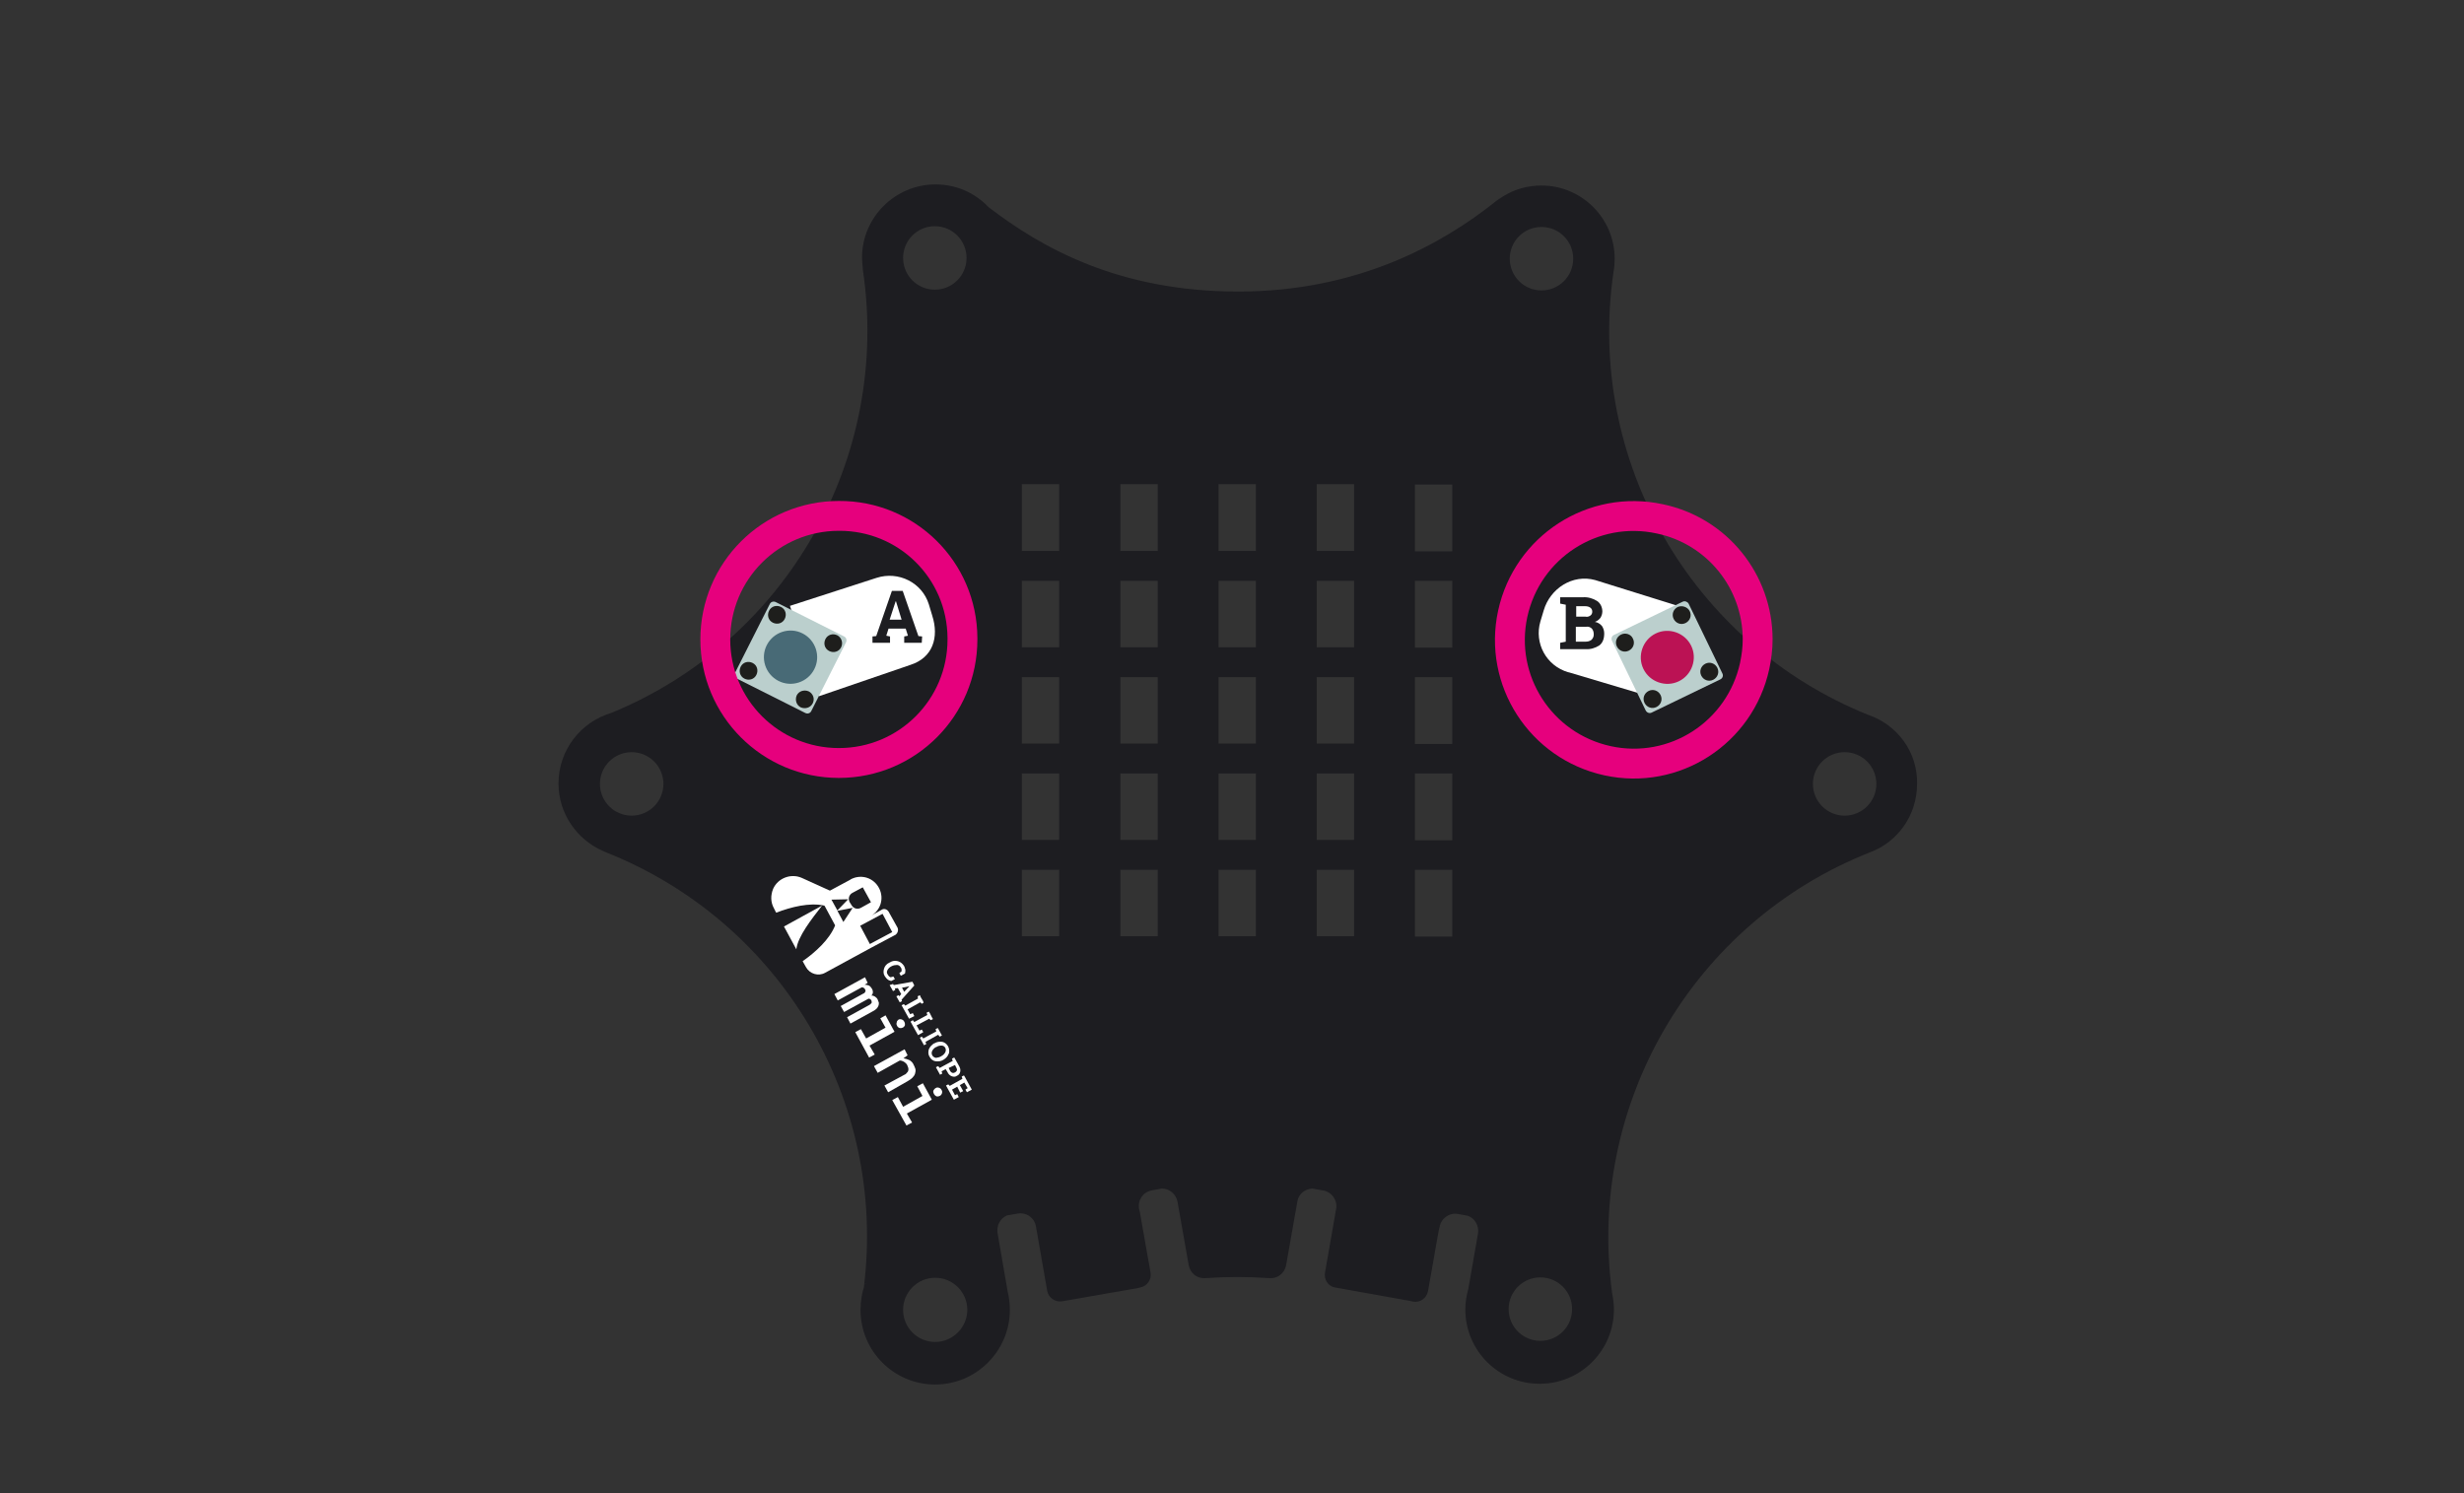 <?xml version="1.0" encoding="utf-8"?>
<!-- Generator: Adobe Illustrator 27.9.0, SVG Export Plug-In . SVG Version: 6.00 Build 0)  -->
<svg version="1.1" id="Ebene_1" xmlns="http://www.w3.org/2000/svg" xmlns:xlink="http://www.w3.org/1999/xlink" x="0px" y="0px"
	 viewBox="0 0 660 400" style="enable-background:new 0 0 660 400;" xml:space="preserve">
<rect x="0" y="0" width="660" height="400" fill="#333333" stroke="none"/>
<style type="text/css">
	.st0{fill:#1D1D21;}
	.st1{fill:#FFFFFF;}
	.st2{fill:#BBCFCD;}
	.st3{fill:#486A76;}
	.st4{fill:#1E1E1C;}
	.st5{fill:#BB1254;}
	.st6{fill:none;stroke:#E6007D;stroke-width:8;stroke-miterlimit:10;}
</style>
<g>
	<path class="st0" d="M250.7,283.4c0.6-0.1,1.1-0.2,1.5-0.5c0.4-0.2,0.8-0.6,1-1c0.2-0.4,0.2-0.8,0-1.2c-0.2-0.4-0.6-0.6-1-0.6
		c-0.5,0-1,0.1-1.4,0.4h-0.1c-0.4,0.2-0.8,0.6-1,1c-0.2,0.4-0.2,0.8,0,1.2S250.3,283.3,250.7,283.4z"/>
	<polygon class="st0" points="227.2,240.9 222.7,241 224.3,243.9 	"/>
	<polygon class="st0" points="236.4,244.8 230.4,248 233,252.9 239,249.7 	"/>
	<polygon class="st0" points="225.9,247 228.4,243.2 224.3,244 	"/>
	<path class="st0" d="M233.3,241.7l-2.2-4l-2.8,1.5c-0.9,0.5-1.2,1.6-0.7,2.5l0.5,0.8c0.5,0.9,1.6,1.2,2.5,0.7L233.3,241.7z"/>
	<path class="st0" d="M255.1,287.4c0.2,0.1,0.5,0,0.7-0.1c0.2-0.1,0.4-0.3,0.5-0.5c0.1-0.3,0-0.5-0.1-0.7l-0.4-0.8l-1.7,0.8l0.4,0.8
		C254.6,287.1,254.8,287.3,255.1,287.4z"/>
	<polygon class="st0" points="243.6,264.2 241.6,264.6 242.2,265.7 	"/>
	<path class="st0" d="M500.4,191.5c-47.4-19.1-75.6-68.1-68.2-118.7c0.2-1.1,0.3-2.3,0.3-3.5c0-10.8-8.8-19.6-19.6-19.6
		c-3.7,0-7.2,1-10.1,2.8c-0.3,0.2-0.5,0.3-0.8,0.5c-0.5,0.3-0.9,0.6-1.3,0.9c-14.5,11.6-37.2,24.2-69,24.2
		c-32.3,0-52.9-11.9-66.9-22.6c-3.6-3.8-8.6-6.1-14.2-6.1c-10.8,0-19.7,8.8-19.7,19.6c0,0.9,0.1,1.9,0.2,2.8c0,0.1,0,0.2,0,0.3
		c7.6,50.5-20.3,99.6-67.4,118.9c-8.1,2.4-14.1,9.9-14.1,18.9c0,8.1,5,15.1,12,18.1c0.2,0.1,0.3,0.1,0.4,0.2
		c47.1,18.5,75.6,66.5,69.4,116.6c0.1-0.3,0.2-0.6,0.3-0.8c0-0.2,0.1-0.3,0.2-0.3c-0.1,0.1-0.1,0.2-0.2,0.3
		c-0.8,2.1-1.2,4.5-1.2,6.9c0,11.1,9,20,20,20s20-9,20-20c0-1.7-0.2-3.4-0.6-5l-2.7-15.6c-0.3-2,0.7-3.9,2.5-4.7l2.9-0.5
		c2.3-0.4,4.5,1.1,4.9,3.5l3,17.2c0.3,1.8,2.1,3.1,4,2.8l20.1-3.5l0.8-0.2c1.8-0.3,3.1-2.1,2.8-3.9l-2.9-16.4l-0.2-0.8
		c-0.4-2.3,1.1-4.5,3.4-4.9l2.7-0.5c2.1,0,3.8,1.5,4.2,3.5l3,17c0.4,2.2,2.3,3.7,4.5,3.5c5.7-0.4,11.4-0.4,17.1,0
		c2.2,0.2,4.1-1.3,4.5-3.5l3-17c0.3-2,2-3.4,4-3.5l2.9,0.5c2.3,0.4,3.9,2.6,3.5,4.9l-3,17.2c-0.3,1.8,0.9,3.6,2.7,3.9l20.1,3.6
		l0.8,0.2c1.9,0.3,3.6-0.9,4-2.8l2.9-16.4l0.2-0.8c0.4-2.3,2.6-3.9,4.9-3.5l2.7,0.5c1.9,0.7,3,2.7,2.7,4.7l-2.6,14.9
		c-0.5,1.7-0.8,3.6-0.8,5.5c0,11,8.9,19.9,19.9,19.9s19.9-8.9,19.9-19.9c0-1.5-0.2-3-0.5-4.5c-6.8-50.4,21.6-99.1,68.9-117.9
		c7.5-2.7,12.8-9.9,12.8-18.4C513.7,201.4,508.1,194.1,500.4,191.5z M169.2,218.5c-4.7,0-8.5-3.8-8.5-8.5s3.8-8.5,8.5-8.5
		s8.5,3.8,8.5,8.5S173.9,218.5,169.2,218.5z M250.4,60.6c4.7,0,8.5,3.8,8.5,8.5c0,4.7-3.8,8.5-8.5,8.5c-4.7,0-8.5-3.8-8.5-8.5
		C241.9,64.4,245.7,60.6,250.4,60.6z M252.4,287.6l-0.6,0.3l-1.1-2l0.6-0.3l0.4,0.5l3.5-1.9l-0.2-0.6l0.6-0.3l0.3,0.5l1,1.8
		c0.3,0.5,0.4,1,0.3,1.5c-0.1,0.5-0.4,0.9-0.9,1.1c-0.4,0.3-0.9,0.3-1.4,0.1s-0.9-0.6-1.1-1.1l-0.5-0.8l-1.1,0.6L252.4,287.6z
		 M248.1,279.7l-0.6,0.3l-1.1-2l0.5-0.3l0.4,0.5l3.5-1.9l-0.2-0.6l0.6-0.3l1.1,2l-0.6,0.3l-0.4-0.5l-3.4,1.9L248.1,279.7z
		 M240.5,264.7l-0.8,0.1l0.1,0.4l-0.6,0.3l-0.9-1.6l0.9-0.3l0.2,0.3l5-0.9l0.5,1l-3.4,3.8l0.1,0.4l-0.6,0.3l-0.9-1.6l0.6-0.3
		l0.2,0.3l0.5-0.6L240.5,264.7z M240.2,273.9c0-0.3,0.2-0.5,0.4-0.7c0.3-0.2,0.6-0.2,0.9-0.1c0.3,0.1,0.6,0.3,0.7,0.6
		c0.2,0.3,0.2,0.6,0.2,0.9c-0.2,0.6-0.8,0.9-1.4,0.8c-0.3-0.1-0.6-0.3-0.7-0.6C240.1,274.5,240.1,274.2,240.2,273.9z M241.5,269.3
		l0.6-0.3l0.4,0.4l3.4-1.9l-0.1-0.6l0.6-0.3l0.2,0.5l0.6,1l0.2,0.5l-0.5,0.3l-0.4-0.4l-3.4,1.9l0.7,1.3l0.7-0.3l0.4,0.8l-1.4,0.7
		L241.5,269.3z M244.5,273.3l0.4,0.5l3.5-1.9l-0.2-0.6l0.6-0.3l0.3,0.5l0.5,1l0.3,0.5l-0.6,0.3l-0.4-0.4l-3.4,1.8l0.8,1.4l0.6-0.3
		l0.4,0.7l-1.4,0.8l-2-3.6L244.5,273.3z M248.8,281.1c0.3-0.7,0.8-1.2,1.4-1.6h0.1c0.6-0.4,1.4-0.5,2.1-0.4c1.3,0.3,2.1,1.7,1.8,3
		c0,0.1,0,0.1-0.1,0.2c-0.2,0.6-0.7,1.2-1.4,1.6c-0.6,0.4-1.4,0.5-2.1,0.4c-0.7-0.1-1.3-0.6-1.6-1.2
		C248.6,282.5,248.6,281.8,248.8,281.1z M250.6,291.5c0.3-0.2,0.6-0.2,0.9-0.1c0.3,0.1,0.6,0.3,0.7,0.6c0.2,0.3,0.2,0.6,0.1,0.9
		c-0.2,0.6-0.8,0.9-1.4,0.8c-0.6-0.2-1-0.9-0.9-1.5C250.2,291.8,250.4,291.6,250.6,291.5z M242.1,258.7c0.2,0.3,0.3,0.7,0.4,1.1
		c0,0.3,0,0.7-0.1,1l-1.1,0.6l-0.4-0.7l0.6-0.5c0-0.2,0-0.3,0-0.5s-0.1-0.4-0.2-0.5c-0.2-0.4-0.6-0.7-1-0.7c-0.5,0-1,0.1-1.4,0.3
		l-0.2,0.1c-0.4,0.2-0.8,0.6-1,1c-0.2,0.4-0.2,0.8,0.1,1.2c0.1,0.2,0.2,0.3,0.4,0.5c0.1,0.1,0.3,0.2,0.4,0.2l0.7-0.2l0.4,0.7l-1,0.5
		c-0.3-0.1-0.7-0.2-0.9-0.4c-0.3-0.2-0.6-0.6-0.8-0.9c-0.4-0.6-0.4-1.3-0.2-2c0.2-0.7,0.7-1.3,1.4-1.6l0.2-0.1
		c0.6-0.4,1.4-0.5,2.1-0.3S241.7,258.1,242.1,258.7z M210,248.2l10.2-5.6c-2.9,3.7-6.5,8.3-6.9,11.7L210,248.2z M215.9,259.1
		l-0.9-1.6c3.4-2.4,7.2-5.8,8.7-9.6l-2.8-5.2l-0.1-0.1c-4-0.9-9,0.4-12.9,1.9l-0.6-1.2c-0.9-1.6-0.9-3.5-0.2-5.2
		c1.3-2.9,4.8-4.2,7.7-2.9l7.5,3.4l5.4-2.9c0.1-0.1,0.2-0.1,0.3-0.2c2.8-1.4,6.1-0.3,7.5,2.5c1.4,2.8,0.3,6.1-2.5,7.5l3.2-1.8
		c0.6-0.4,1.4-0.1,1.8,0.5l2.4,4.3c0.3,0.6,0.1,1.4-0.5,1.9l-6.4,3.4l-12.5,6.8C219.2,261.6,216.9,260.9,215.9,259.1z M226.9,272.5
		l6-3.3c0.3-0.2,0.5-0.4,0.6-0.6c0-0.2,0-0.4-0.1-0.6c-0.1-0.2-0.2-0.3-0.4-0.4c-0.2-0.1-0.4-0.1-0.5,0l-6.4,3.5l-0.9-1.6l6-3.3
		c0.3-0.1,0.5-0.3,0.6-0.6c0.1-0.2,0-0.4-0.1-0.6c-0.1-0.2-0.2-0.3-0.4-0.4c-0.2-0.1-0.3-0.1-0.5-0.1l-6.4,3.5l-0.9-1.7l8.2-4.5
		l0.7,1.5l-0.8,0.5c0.4,0,0.8,0.1,1.1,0.2c0.4,0.2,0.6,0.5,0.8,0.8s0.3,0.6,0.3,1c0,0.3-0.1,0.6-0.4,0.9c0.4,0,0.7,0.1,1,0.3
		c0.3,0.2,0.6,0.5,0.7,0.8c0.1,0.3,0.2,0.5,0.3,0.8c0,0.3,0,0.6-0.1,0.8c-0.1,0.3-0.3,0.6-0.5,0.8c-0.3,0.3-0.6,0.5-1,0.7l-6,3.3
		L226.9,272.5z M232.1,343.1C232.1,343.1,232.1,343.1,232.1,343.1c0.1-0.3,0.3-0.6,0.4-0.9C232.3,342.5,232.2,342.8,232.1,343.1z
		 M229.1,276.5l1.5-0.8l1.4,2.5l5.2-2.9l-1.4-2.5l1.4-0.8l2.4,4.4l-6.7,3.7l1.4,2.4l-1.5,0.8L229.1,276.5z M236.9,290.8l5.2-2.8
		c0.3-0.1,0.6-0.3,0.8-0.6c0.4-0.3,0.5-0.8,0.4-1.3c-0.1-0.3-0.2-0.5-0.3-0.8c-0.4-0.7-1.2-1.2-2-1.2l-5.9,3.3l-1-1.8l8.2-4.5
		l0.8,1.6l-1.1,0.8c0.6,0.1,1.1,0.3,1.6,0.5c0.5,0.3,0.9,0.7,1.1,1.2c0.2,0.4,0.4,0.8,0.5,1.2c0.1,0.4,0,0.8-0.1,1.2
		c-0.1,0.4-0.4,0.8-0.7,1.1c-0.4,0.4-0.9,0.7-1.4,1l-5.1,2.9L236.9,290.8z M240.5,293.9l1.4,2.6l5.2-2.9l-1.4-2.6l1.5-0.8l2.4,4.4
		l-6.7,3.7l1.4,2.4l-1.5,0.8l-3.8-6.8L240.5,293.9z M250.5,359.5c-4.7,0-8.6-3.8-8.6-8.6c0-4.7,3.8-8.6,8.6-8.6
		c4.7,0,8.6,3.8,8.6,8.6C259.1,355.6,255.2,359.5,250.5,359.5z M259,292.6l-0.4-0.7l0.6-0.4l-0.9-1.5l-1.2,0.7l0.9,1.6l-0.8,0.4
		l-0.8-1.6l-1.4,0.8l0.8,1.5l0.6-0.3l0.4,0.8l-1.3,0.7l-2.1-3.8l0.6-0.3l0.4,0.4l3.4-1.9l-0.2-0.6l0.6-0.3l0.3,0.5l1.8,3.3
		L259,292.6z M283.7,250.8h-10V233h10V250.8z M283.7,225h-10v-17.8h10V225z M283.7,199.2h-10v-17.8h10V199.2z M283.7,173.4h-10
		v-17.8h10V173.4z M283.7,147.6h-10v-17.9h10V147.6z M310.1,250.8h-10V233h10V250.8z M310.1,225h-10v-17.8h10V225z M310.1,199.2h-10
		v-17.8h10V199.2z M310.1,173.4h-10v-17.8h10V173.4z M310.1,147.6h-10v-17.9h10V147.6z M336.4,250.8h-10V233h10V250.8z M336.4,225
		h-10v-17.8h10V225z M336.4,199.2h-10v-17.8h10V199.2z M336.4,173.4h-10v-17.8h10V173.4z M336.4,147.6h-10v-17.9h10V147.6z
		 M362.7,250.8h-10V233h10V250.8z M362.7,225h-10v-17.8h10V225z M362.7,199.2h-10v-17.8h10V199.2z M362.7,173.4h-10v-17.8h10V173.4z
		 M362.7,147.6h-10v-17.9h10V147.6z M389,250.9h-10V233h10V250.9z M389,225.1h-10v-17.9h10V225.1z M389,199.3h-10v-17.9h10V199.3z
		 M389,173.5h-10v-17.9h10V173.5z M389,147.7h-10v-17.9h10V147.7z M412.6,359.2c-4.7,0-8.5-3.8-8.5-8.5s3.8-8.5,8.5-8.5
		s8.5,3.8,8.5,8.5C421.1,355.4,417.3,359.2,412.6,359.2z M412.9,77.8c-4.7,0-8.5-3.8-8.5-8.5s3.8-8.5,8.5-8.5s8.5,3.8,8.5,8.5
		S417.6,77.8,412.9,77.8z M494.1,218.5c-4.7,0-8.5-3.8-8.5-8.5s3.8-8.5,8.5-8.5s8.5,3.8,8.5,8.5S498.8,218.5,494.1,218.5z"/>
</g>
<path class="st1" d="M241.3,261.4l-0.4-0.7l0.6-0.5c0-0.2,0-0.3,0-0.5s-0.1-0.4-0.2-0.5c-0.2-0.4-0.6-0.7-1-0.7
	c-0.5,0-1,0.1-1.4,0.3l-0.2,0.1c-0.4,0.2-0.8,0.6-1,1s-0.2,0.8,0.1,1.2c0.1,0.2,0.2,0.3,0.4,0.5c0.1,0.1,0.3,0.2,0.4,0.2l0.7-0.2
	l0.4,0.7l-1,0.5c-0.3-0.1-0.7-0.2-0.9-0.4c-0.3-0.2-0.6-0.6-0.8-0.9c-0.4-0.6-0.4-1.3-0.2-2s0.7-1.3,1.4-1.6l0.2-0.1
	c0.6-0.4,1.4-0.5,2.1-0.3c0.7,0.2,1.2,0.6,1.6,1.2c0.2,0.3,0.3,0.7,0.4,1.1c0,0.3,0,0.7-0.1,1L241.3,261.4z"/>
<path class="st1" d="M241.6,264.6l0.6,1.1l1.4-1.5l0,0L241.6,264.6z M239.2,263.6l0.2,0.3l5-0.9l0.5,1l-3.4,3.8l0.1,0.4l-0.6,0.3
	l-0.9-1.6l0.6-0.3l0.2,0.3l0.5-0.6l-0.9-1.6l-0.8,0.1l0.1,0.4l-0.6,0.3l-0.9-1.6L239.2,263.6z"/>
<polygon class="st1" points="241.5,269.3 242.1,269 242.5,269.4 245.9,267.5 245.8,266.9 246.4,266.6 246.6,267.1 247.2,268.1 
	247.4,268.6 246.9,268.9 246.5,268.5 243.1,270.4 243.8,271.7 244.5,271.4 244.9,272.2 243.5,272.9 "/>
<polygon class="st1" points="243.9,273.7 244.5,273.3 244.9,273.8 248.4,271.9 248.2,271.3 248.8,271 249.1,271.5 249.6,272.5 
	249.9,273 249.3,273.3 248.9,272.9 245.5,274.7 246.3,276.1 246.9,275.8 247.3,276.5 245.9,277.3 "/>
<polygon class="st1" points="250.6,275.7 251.2,275.4 252.3,277.4 251.7,277.7 251.3,277.2 247.9,279.1 248.1,279.7 247.5,280 
	246.4,278 246.9,277.7 247.3,278.2 250.8,276.3 "/>
<path class="st1" d="M252.2,282.9c0.4-0.2,0.8-0.6,1-1s0.2-0.8,0-1.2c-0.2-0.4-0.6-0.6-1-0.6c-0.5,0-1,0.1-1.4,0.4h-0.1
	c-0.4,0.2-0.8,0.6-1,1s-0.2,0.8,0,1.2c0.2,0.4,0.6,0.6,1,0.7C251.3,283.3,251.8,283.2,252.2,282.9L252.2,282.9z M252.7,283.9
	c-0.6,0.4-1.4,0.5-2.1,0.4c-0.7-0.1-1.3-0.6-1.6-1.2c-0.4-0.6-0.4-1.3-0.2-2c0.3-0.7,0.8-1.2,1.4-1.6h0.1c0.6-0.4,1.4-0.5,2.1-0.4
	c1.3,0.3,2.1,1.7,1.8,3c0,0.1,0,0.1-0.1,0.2C253.9,282.9,253.4,283.5,252.7,283.9L252.7,283.9z"/>
<path class="st1" d="M254.1,286.1l0.4,0.8c0.1,0.2,0.3,0.4,0.6,0.5c0.2,0.1,0.5,0,0.7-0.1s0.4-0.3,0.5-0.5c0.1-0.3,0-0.5-0.1-0.7
	l-0.4-0.8L254.1,286.1z M256.9,285.6c0.3,0.5,0.4,1,0.3,1.5s-0.4,0.9-0.9,1.1c-0.4,0.3-0.9,0.3-1.4,0.1c-0.5-0.2-0.9-0.6-1.1-1.1
	l-0.5-0.8l-1.1,0.6l0.2,0.6l-0.6,0.3l-1.1-2l0.6-0.3l0.4,0.5l3.5-1.9l-0.2-0.6l0.6-0.3l0.3,0.5L256.9,285.6z"/>
<polygon class="st1" points="257.2,292.7 256.4,291.1 255,291.9 255.8,293.4 256.4,293.1 256.8,293.9 255.5,294.6 253.4,290.8 
	254,290.5 254.4,290.9 257.8,289 257.6,288.4 258.2,288.1 258.5,288.6 260.3,291.9 259,292.6 258.6,291.9 259.2,291.5 258.3,290 
	257.1,290.7 258,292.3 "/>
<path class="st1" d="M232.4,263.3l-0.8,0.5c0.4,0,0.8,0.1,1.1,0.2c0.4,0.2,0.6,0.5,0.8,0.8s0.3,0.6,0.3,1c0,0.3-0.1,0.6-0.4,0.9
	c0.4,0,0.7,0.1,1,0.3c0.3,0.2,0.6,0.5,0.7,0.8c0.1,0.3,0.2,0.5,0.3,0.8c0,0.3,0,0.6-0.1,0.8c-0.1,0.3-0.3,0.6-0.5,0.8
	c-0.3,0.3-0.6,0.5-1,0.7l-6,3.3l-0.9-1.7l6-3.3c0.3-0.2,0.5-0.4,0.6-0.6c0-0.2,0-0.4-0.1-0.6s-0.2-0.3-0.4-0.4s-0.4-0.1-0.5,0
	l-6.4,3.5l-0.9-1.6l6-3.3c0.3-0.1,0.5-0.3,0.6-0.6c0.1-0.2,0-0.4-0.1-0.6s-0.2-0.3-0.4-0.4s-0.3-0.1-0.5-0.1l-6.4,3.5l-0.9-1.7
	l8.2-4.5L232.4,263.3z"/>
<path class="st1" d="M240.6,273.2c0.3-0.2,0.6-0.2,0.9-0.1c0.3,0.1,0.6,0.3,0.7,0.6c0.2,0.3,0.2,0.6,0.2,0.9
	c-0.2,0.6-0.8,0.9-1.4,0.8c-0.3-0.1-0.6-0.3-0.7-0.6c-0.2-0.3-0.2-0.6-0.1-0.9C240.2,273.6,240.4,273.4,240.6,273.2 M237.2,272
	l2.4,4.4l-6.7,3.7l1.4,2.4l-1.5,0.8l-3.7-6.8l1.5-0.8l1.4,2.5l5.2-2.9l-1.4-2.5L237.2,272z"/>
<path class="st1" d="M243.1,282.7l-1.1,0.8c0.6,0.1,1.1,0.3,1.6,0.5c0.5,0.3,0.9,0.7,1.1,1.2c0.2,0.4,0.4,0.8,0.5,1.2
	c0.1,0.4,0,0.8-0.1,1.2c-0.1,0.4-0.4,0.8-0.7,1.1c-0.4,0.4-0.9,0.7-1.4,1l-5.1,2.9l-1-1.8l5.2-2.8c0.3-0.1,0.6-0.3,0.8-0.6
	c0.4-0.3,0.5-0.8,0.4-1.3c-0.1-0.3-0.2-0.5-0.3-0.8c-0.4-0.7-1.2-1.2-2-1.2l-5.9,3.3l-1-1.8l8.2-4.5L243.1,282.7z"/>
<path class="st1" d="M250.6,291.5c0.3-0.2,0.6-0.2,0.9-0.1c0.3,0.1,0.6,0.3,0.7,0.6c0.2,0.3,0.2,0.6,0.1,0.9
	c-0.2,0.6-0.8,0.9-1.4,0.8c-0.6-0.2-1-0.9-0.9-1.5C250.2,291.8,250.4,291.6,250.6,291.5 M247.2,290.2l2.4,4.4l-6.7,3.7l1.4,2.4
	l-1.5,0.8l-3.8-6.8l1.5-0.8l1.4,2.6l5.2-2.9l-1.4-2.6L247.2,290.2z"/>
<path class="st1" d="M230.4,248l6-3.2l2.6,4.9l-6,3.2L230.4,248z M224.3,244l4.1-0.8l-2.5,3.8L224.3,244z M222.7,241l4.5-0.1l-2.9,3
	L222.7,241z M231.1,237.7l2.2,4l-2.7,1.5c-0.9,0.5-2,0.2-2.5-0.7l0,0l-0.5-0.8c-0.5-0.9-0.2-2,0.7-2.5l0,0L231.1,237.7z
	 M240.4,248.5l-2.4-4.3c-0.4-0.6-1.2-0.9-1.8-0.5l-3.2,1.8c2.8-1.4,3.9-4.7,2.5-7.5s-4.7-3.9-7.5-2.5c-0.1,0.1-0.2,0.1-0.3,0.2
	l-5.4,2.9l-7.5-3.4c-2.9-1.3-6.4,0-7.7,2.9c-0.7,1.7-0.7,3.6,0.2,5.2l0.6,1.2c3.9-1.5,8.9-2.8,12.9-1.9l0.1,0.1l2.8,5.2
	c-1.5,3.8-5.3,7.2-8.7,9.6l0.9,1.6c1,1.8,3.3,2.5,5.1,1.5l12.5-6.8l6.4-3.4C240.5,249.9,240.7,249.1,240.4,248.5"/>
<path class="st1" d="M213.3,254.3c0.4-3.4,4-8,6.9-11.7l-10.2,5.6L213.3,254.3z"/>
<path class="st1" d="M246.9,172.2h-4.7v-1.7l1-0.2l-0.6-1.9H238l-0.6,1.9l1,0.2v1.7h-4.7v-1.7l1-0.1l4.2-12.1h2.9l4.2,12.1l1,0.1
	L246.9,172.2z M234.8,154.8l-23.2,7.5l7.8,24.2l24.5-8.4c5.9-1.9,7.7-7.3,5.8-13.2l-0.9-3C247,156.1,240.7,152.9,234.8,154.8
	C234.9,154.8,234.9,154.8,234.8,154.8"/>
<polygon class="st1" points="239.9,161.1 238.3,166 241.5,166 240,161.1 "/>
<path class="st1" d="M428.4,172.9c-1.1,0.7-2.4,1.1-3.7,1h-6.8v-1.7l1.5-0.3V162l-1.5-0.3V160h6.1c1.3-0.1,2.7,0.3,3.8,1
	c0.9,0.6,1.4,1.7,1.4,2.8c0,0.6-0.2,1.2-0.5,1.7c-0.4,0.5-0.9,0.9-1.5,1.1c0.7,0.1,1.4,0.5,1.9,1.1c0.4,0.6,0.6,1.3,0.6,2
	C429.7,171.1,429.3,172.2,428.4,172.9 M427.3,155.4c-6.1-1.7-12.1,2.3-13.8,8.1l-0.9,3c-1.7,5.8,1.6,11.9,7.5,13.6c0,0,0,0,0.1,0
	l21.8,6.5l7.1-24.4L427.3,155.4z"/>
<path class="st1" d="M426,164.9c0.3-0.2,0.5-0.6,0.5-1s-0.1-0.8-0.5-1.1s-0.9-0.4-1.4-0.4h-2.4v2.8h2.5
	C425.1,165.3,425.6,165.2,426,164.9"/>
<path class="st1" d="M424.9,167.9h-2.8v4h2.5c0.6,0,1.2-0.1,1.7-0.5c0.4-0.4,0.6-0.9,0.6-1.4c0-0.6-0.1-1.1-0.5-1.6
	C426,168,425.4,167.8,424.9,167.9"/>
<path class="st2" d="M215.7,191l-18.3-9.2c-0.6-0.3-0.8-1-0.5-1.6l0,0l9.3-18.4c0.3-0.6,1-0.8,1.6-0.5l0,0l18.3,9.2
	c0.6,0.3,0.8,1,0.5,1.6l-9.3,18.4C217,191.1,216.3,191.3,215.7,191"/>
<path class="st3" d="M218.1,179.3c-1.8,3.5-6.1,4.9-9.6,3.1c-3.5-1.8-4.9-6.1-3.1-9.6c1.8-3.5,6.1-4.9,9.6-3.1
	C218.5,171.5,219.9,175.8,218.1,179.3C218.2,179.3,218.2,179.3,218.1,179.3"/>
<path class="st4" d="M210.2,165.8c-0.6,1.2-2,1.6-3.2,1s-1.6-2-1-3.2s2-1.6,3.2-1l0,0C210.4,163.2,210.8,164.6,210.2,165.8"/>
<path class="st4" d="M225.3,173.4c-0.6,1.2-2,1.6-3.2,1s-1.6-2-1-3.2s2-1.6,3.2-1l0,0C225.4,170.8,225.9,172.2,225.3,173.4"/>
<path class="st4" d="M202.6,180.8c-0.6,1.2-2,1.6-3.2,1s-1.6-2-1-3.2s2-1.6,3.2-1l0,0C202.8,178.2,203.2,179.6,202.6,180.8"/>
<path class="st4" d="M217.7,188.4c-0.6,1.2-2,1.6-3.2,1.1c-1.2-0.6-1.6-2-1.1-3.2c0.6-1.2,2-1.6,3.2-1.1l0,0
	C217.8,185.8,218.3,187.2,217.7,188.4"/>
<path class="st2" d="M460.8,182l-18.4,8.9c-0.6,0.3-1.3,0-1.6-0.6l-9-18.6c-0.3-0.6-0.1-1.3,0.5-1.6l0,0l18.4-8.9
	c0.6-0.3,1.3,0,1.6,0.5l0,0l9,18.6C461.7,181,461.4,181.7,460.8,182L460.8,182"/>
<path class="st5" d="M453,173c1.7,3.5,0.2,7.8-3.3,9.5s-7.8,0.2-9.5-3.3s-0.2-7.8,3.3-9.5l0,0C447,168,451.3,169.5,453,173"/>
<path class="st4" d="M437.4,171.1c0.6,1.2,0.1,2.6-1.1,3.2c-1.2,0.6-2.6,0.1-3.2-1.1c-0.6-1.2-0.1-2.6,1.1-3.2
	C435.4,169.4,436.9,169.9,437.4,171.1"/>
<path class="st4" d="M452.6,163.7c0.6,1.2,0.1,2.6-1.1,3.2c-1.2,0.6-2.6,0.1-3.2-1.1c-0.6-1.2-0.1-2.6,1.1-3.2l0,0
	C450.6,162.1,452,162.6,452.6,163.7L452.6,163.7"/>
<path class="st4" d="M444.8,186.2c0.6,1.2,0.1,2.6-1.1,3.2s-2.6,0.1-3.2-1.1c-0.6-1.2-0.1-2.6,1.1-3.2l0,0
	C442.8,184.5,444.2,185,444.8,186.2L444.8,186.2"/>
<path class="st4" d="M460,178.9c0.6,1.2,0.1,2.6-1.1,3.2s-2.6,0.1-3.2-1.1c-0.6-1.2-0.1-2.6,1.1-3.2l0,0
	C458,177.2,459.4,177.7,460,178.9C460,178.8,460,178.8,460,178.9"/>
<path class="st6" d="M257.8,171.3c0,18.3-14.8,33.1-33.1,33.1s-33.1-14.8-33.1-33.1s14.8-33.1,33.1-33.1c18.2-0.1,33,14.5,33.1,32.7
	C257.8,171,257.8,171.2,257.8,171.3z"/>
<path class="st6" d="M470.8,171.3c0,2.4-0.3,4.7-0.8,7.1c-3.9,17.9-21.5,29.3-39.4,25.4s-29.3-21.5-25.4-39.4s21.5-29.3,39.4-25.4
	C459.9,142.2,470.8,155.7,470.8,171.3z"/>
</svg>
